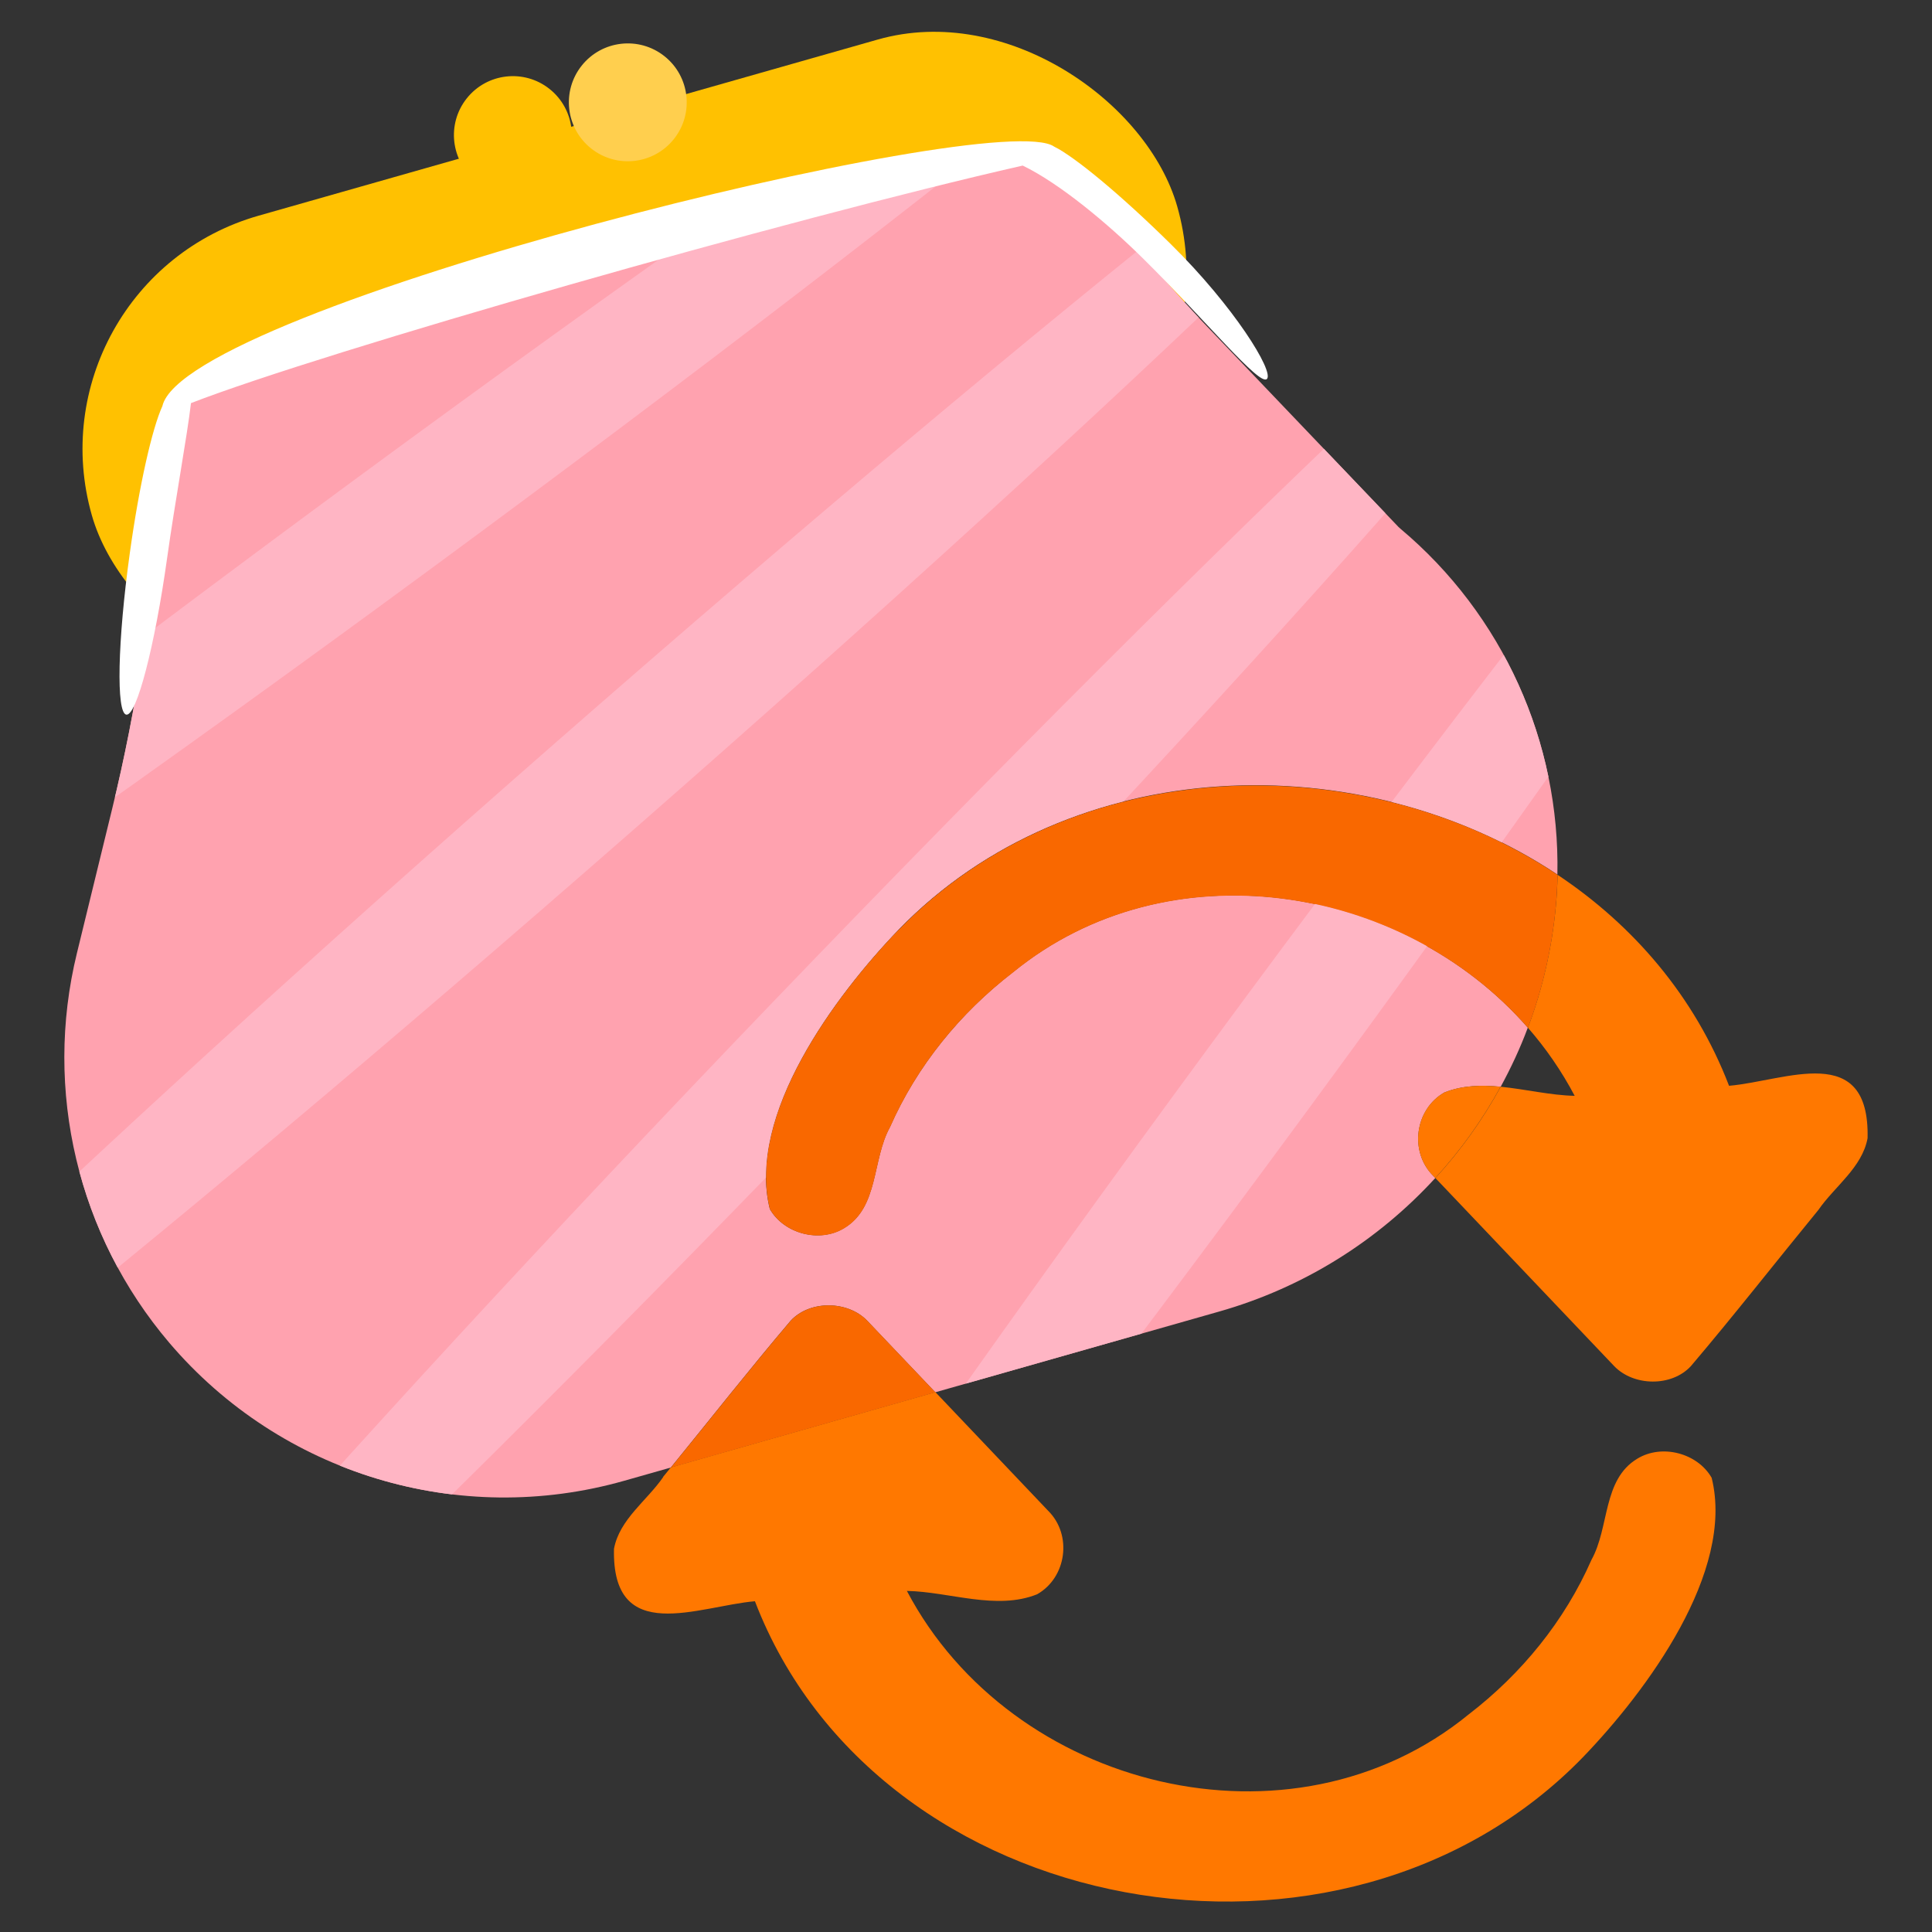 <?xml version="1.0" encoding="UTF-8"?>
<svg id="Illustration" xmlns="http://www.w3.org/2000/svg" xmlns:xlink="http://www.w3.org/1999/xlink" viewBox="0 0 200 200">
  <rect x="0" y="0" width="200" height="200" fill="#333333" stroke="none"/>
  <defs>
    <style>
      .cls-1 {
        fill: none;
      }

      .cls-2 {
        clip-path: url(#clippath);
      }

      .cls-3 {
        fill: #f96800;
      }

      .cls-4 {
        fill: #fff;
      }

      .cls-5 {
        fill: #ffcf4e;
      }

      .cls-6 {
        fill: #ffa2af;
      }

      .cls-7 {
        fill: #ffb5c4;
      }

      .cls-8 {
        fill: #ffc101;
      }

      .cls-9 {
        fill: #ff7800;
      }
    </style>
    <clipPath id="clippath">
      <path class="cls-1" d="m148.59,121.95c-.07-.07-.14-.14-.2-.21-2.53-2.49-1.93-6.91,1.14-8.65,1.86-.74,3.83-.78,5.82-.59,1.07-1.96,2.02-4,2.81-6.12-13.05-14.96-37.27-18.83-53.31-5.73-5.47,4.22-9.93,9.69-12.72,16.01-1.88,3.38-1.13,8.3-4.75,10.47-2.54,1.56-6.22.59-7.69-1.98-2.42-9.74,6.73-22.07,13.3-28.9,17.96-18.52,48.05-19.16,68.23-5.72.28-13.71-5.65-26.9-16.24-35.79-.07-.06-.14-.12-.21-.19l-19.83-20.77c-5.2-5.45-9.98-11.28-14.3-17.45-.66-.94-1.84-1.36-2.94-1.05L18.89,40.56c-1.1.31-1.88,1.29-1.95,2.43l-.51,8.65c-.63,10.82-2.25,21.56-4.82,32.09l-3.65,14.95c-3.47,14.2.1,29.2,9.57,40.33h0c11.56,13.57,29.98,19.15,47.12,14.27l4.79-1.36c4.13-5.07,8.17-10.21,12.4-15.19,1.99-2.16,5.93-2.1,7.94,0,2.35,2.47,4.69,4.93,7.04,7.4l29.39-8.36c8.79-2.5,16.46-7.37,22.37-13.82Z"/>
    </clipPath>
  </defs>
  <rect class="cls-8" x="7.27" y="12.26" width="116.82" height="50.2" rx="25.1" ry="25.1" transform="translate(-7.71 19.39) rotate(-15.88)"/>
  <circle class="cls-8" cx="53.09" cy="13.97" r="6.1" transform="translate(9.12 46.85) rotate(-51.52)"/>
  <circle class="cls-5" cx="64.99" cy="10.59" r="6.1" transform="translate(16.26 54.88) rotate(-51.52)"/>
  <g>
    <path class="cls-1" d="m158.16,106.39c-.8,2.11-1.74,4.15-2.81,6.12,2.56.25,5.17.89,7.66.94-1.35-2.57-2.98-4.92-4.84-7.05Z"/>
    <path class="cls-6" d="m148.59,121.95c-.07-.07-.14-.14-.2-.21-2.53-2.49-1.93-6.91,1.14-8.65,1.86-.74,3.83-.78,5.82-.59,1.07-1.96,2.02-4,2.81-6.12-13.05-14.96-37.27-18.83-53.31-5.73-5.47,4.22-9.93,9.69-12.72,16.01-1.88,3.38-1.13,8.3-4.75,10.47-2.54,1.56-6.22.59-7.69-1.98-2.42-9.74,6.73-22.07,13.3-28.9,17.96-18.52,48.05-19.16,68.23-5.72.28-13.71-5.65-26.9-16.24-35.79-.07-.06-.14-.12-.21-.19l-19.83-20.77c-5.2-5.45-9.98-11.28-14.3-17.45-.66-.94-1.84-1.36-2.94-1.05L18.89,40.56c-1.1.31-1.88,1.29-1.95,2.43l-.51,8.65c-.63,10.82-2.25,21.56-4.82,32.09l-3.65,14.95c-3.47,14.2.1,29.2,9.57,40.33h0c11.56,13.57,29.98,19.15,47.12,14.27l4.79-1.36c4.13-5.07,8.17-10.21,12.4-15.19,1.99-2.16,5.93-2.1,7.94,0,2.35,2.47,4.69,4.93,7.04,7.4l29.39-8.36c8.79-2.5,16.46-7.37,22.37-13.82Z"/>
    <path class="cls-9" d="m68.65,152.91c-1.69,2.45-4.52,4.37-5.09,7.42-.24,10.1,8.73,5.93,14.59,5.43,12.7,33.08,60.8,41.85,85.74,16.12,6.57-6.83,15.72-19.16,13.3-28.9-1.47-2.56-5.15-3.53-7.69-1.98-3.62,2.17-2.87,7.09-4.75,10.47-2.78,6.33-7.24,11.8-12.72,16.01-18.33,14.97-47.33,7.77-58.15-12.79,4.43.09,9.25,2.04,13.48.35,3.07-1.74,3.66-6.16,1.14-8.65-3.89-4.09-7.78-8.18-11.67-12.28l-27.38,7.79c-.27.33-.53.66-.8.98Z"/>
    <path class="cls-3" d="m81.85,136.73c-4.23,4.98-8.27,10.12-12.4,15.19l27.38-7.79c-2.35-2.47-4.69-4.93-7.04-7.4-2.02-2.1-5.95-2.16-7.94,0Z"/>
    <path class="cls-9" d="m161.05,93.9c-.41,4.34-1.39,8.53-2.88,12.49,1.86,2.13,3.49,4.49,4.84,7.05-2.49-.05-5.1-.69-7.66-.94-1.87,3.42-4.14,6.59-6.76,9.45,6.17,6.49,12.34,12.98,18.51,19.47,2.02,2.1,5.95,2.16,7.94,0,4.51-5.31,8.79-10.79,13.2-16.17,1.69-2.45,4.52-4.37,5.09-7.42.24-10.1-8.48-5.93-14.34-5.43-3.56-9.26-9.91-16.62-17.75-21.84-.02,1.11-.08,2.23-.19,3.35h0Z"/>
    <path class="cls-3" d="m93,96.27c-6.57,6.83-15.72,19.16-13.3,28.9,1.47,2.56,5.15,3.53,7.69,1.98,3.62-2.17,2.87-7.09,4.75-10.47,2.78-6.33,7.24-11.8,12.72-16.01,16.04-13.1,40.26-9.22,53.31,5.73,1.49-3.95,2.47-8.14,2.88-12.49h0c.11-1.12.16-2.24.19-3.35-20.18-13.44-50.27-12.81-68.23,5.72Z"/>
    <path class="cls-9" d="m149.52,113.09c-3.07,1.74-3.66,6.16-1.14,8.65.07.07.14.14.2.21,2.62-2.86,4.89-6.03,6.76-9.45-2-.19-3.97-.15-5.82.59Z"/>
  </g>
  <g class="cls-2">
    <path class="cls-7" d="m154.96-.38c-2.2-2.52-45.76,32.01-97.3,77.13C6.12,121.86-33.87,160.47-31.67,162.98c2.2,2.52,45.76-32.01,97.3-77.13C117.17,40.75,157.16,2.13,154.96-.38Z"/>
    <path class="cls-7" d="m140.59-19.23c-1.98-2.69-48.31,28.02-103.49,68.6C-18.07,89.95-61.19,125.03-59.21,127.72c1.98,2.69,48.31-28.02,103.49-68.6C99.45,18.54,142.57-16.54,140.59-19.23Z"/>
    <path class="cls-7" d="m170.37,18.41c-2.41-2.32-42.83,35.85-90.28,85.24C32.64,153.04-3.86,194.96-1.45,197.27c2.41,2.32,42.83-35.85,90.28-85.24,47.45-49.39,83.96-91.31,81.55-93.62Z"/>
    <path class="cls-7" d="m203.45,12.16c-2.69-1.98-37.78,41.14-78.36,96.31-40.58,55.17-71.3,101.5-68.61,103.48,2.69,1.98,37.78-41.14,78.36-96.31C175.42,60.47,206.14,14.14,203.45,12.16Z"/>
  </g>
  <path class="cls-4" d="m121.21,25.28c-5.16-5.09-9.93-9.04-12.08-10.1-5.9-4.22-90.01,16.64-92.32,26.86-1.05,2.28-2.4,8.19-3.37,15.2-1.27,9.1-1.43,16.6-.36,16.74,1.06.15,2.95-7.11,4.22-16.21.82-5.88,2.07-12.6,2.47-16.04,13.79-5.35,61.88-19.09,86.1-24.59,3.83,1.85,8.8,6,12.45,9.61,6.54,6.46,12.07,13.25,12.83,12.48.76-.76-3.39-7.49-9.93-13.94Z"/>
</svg>